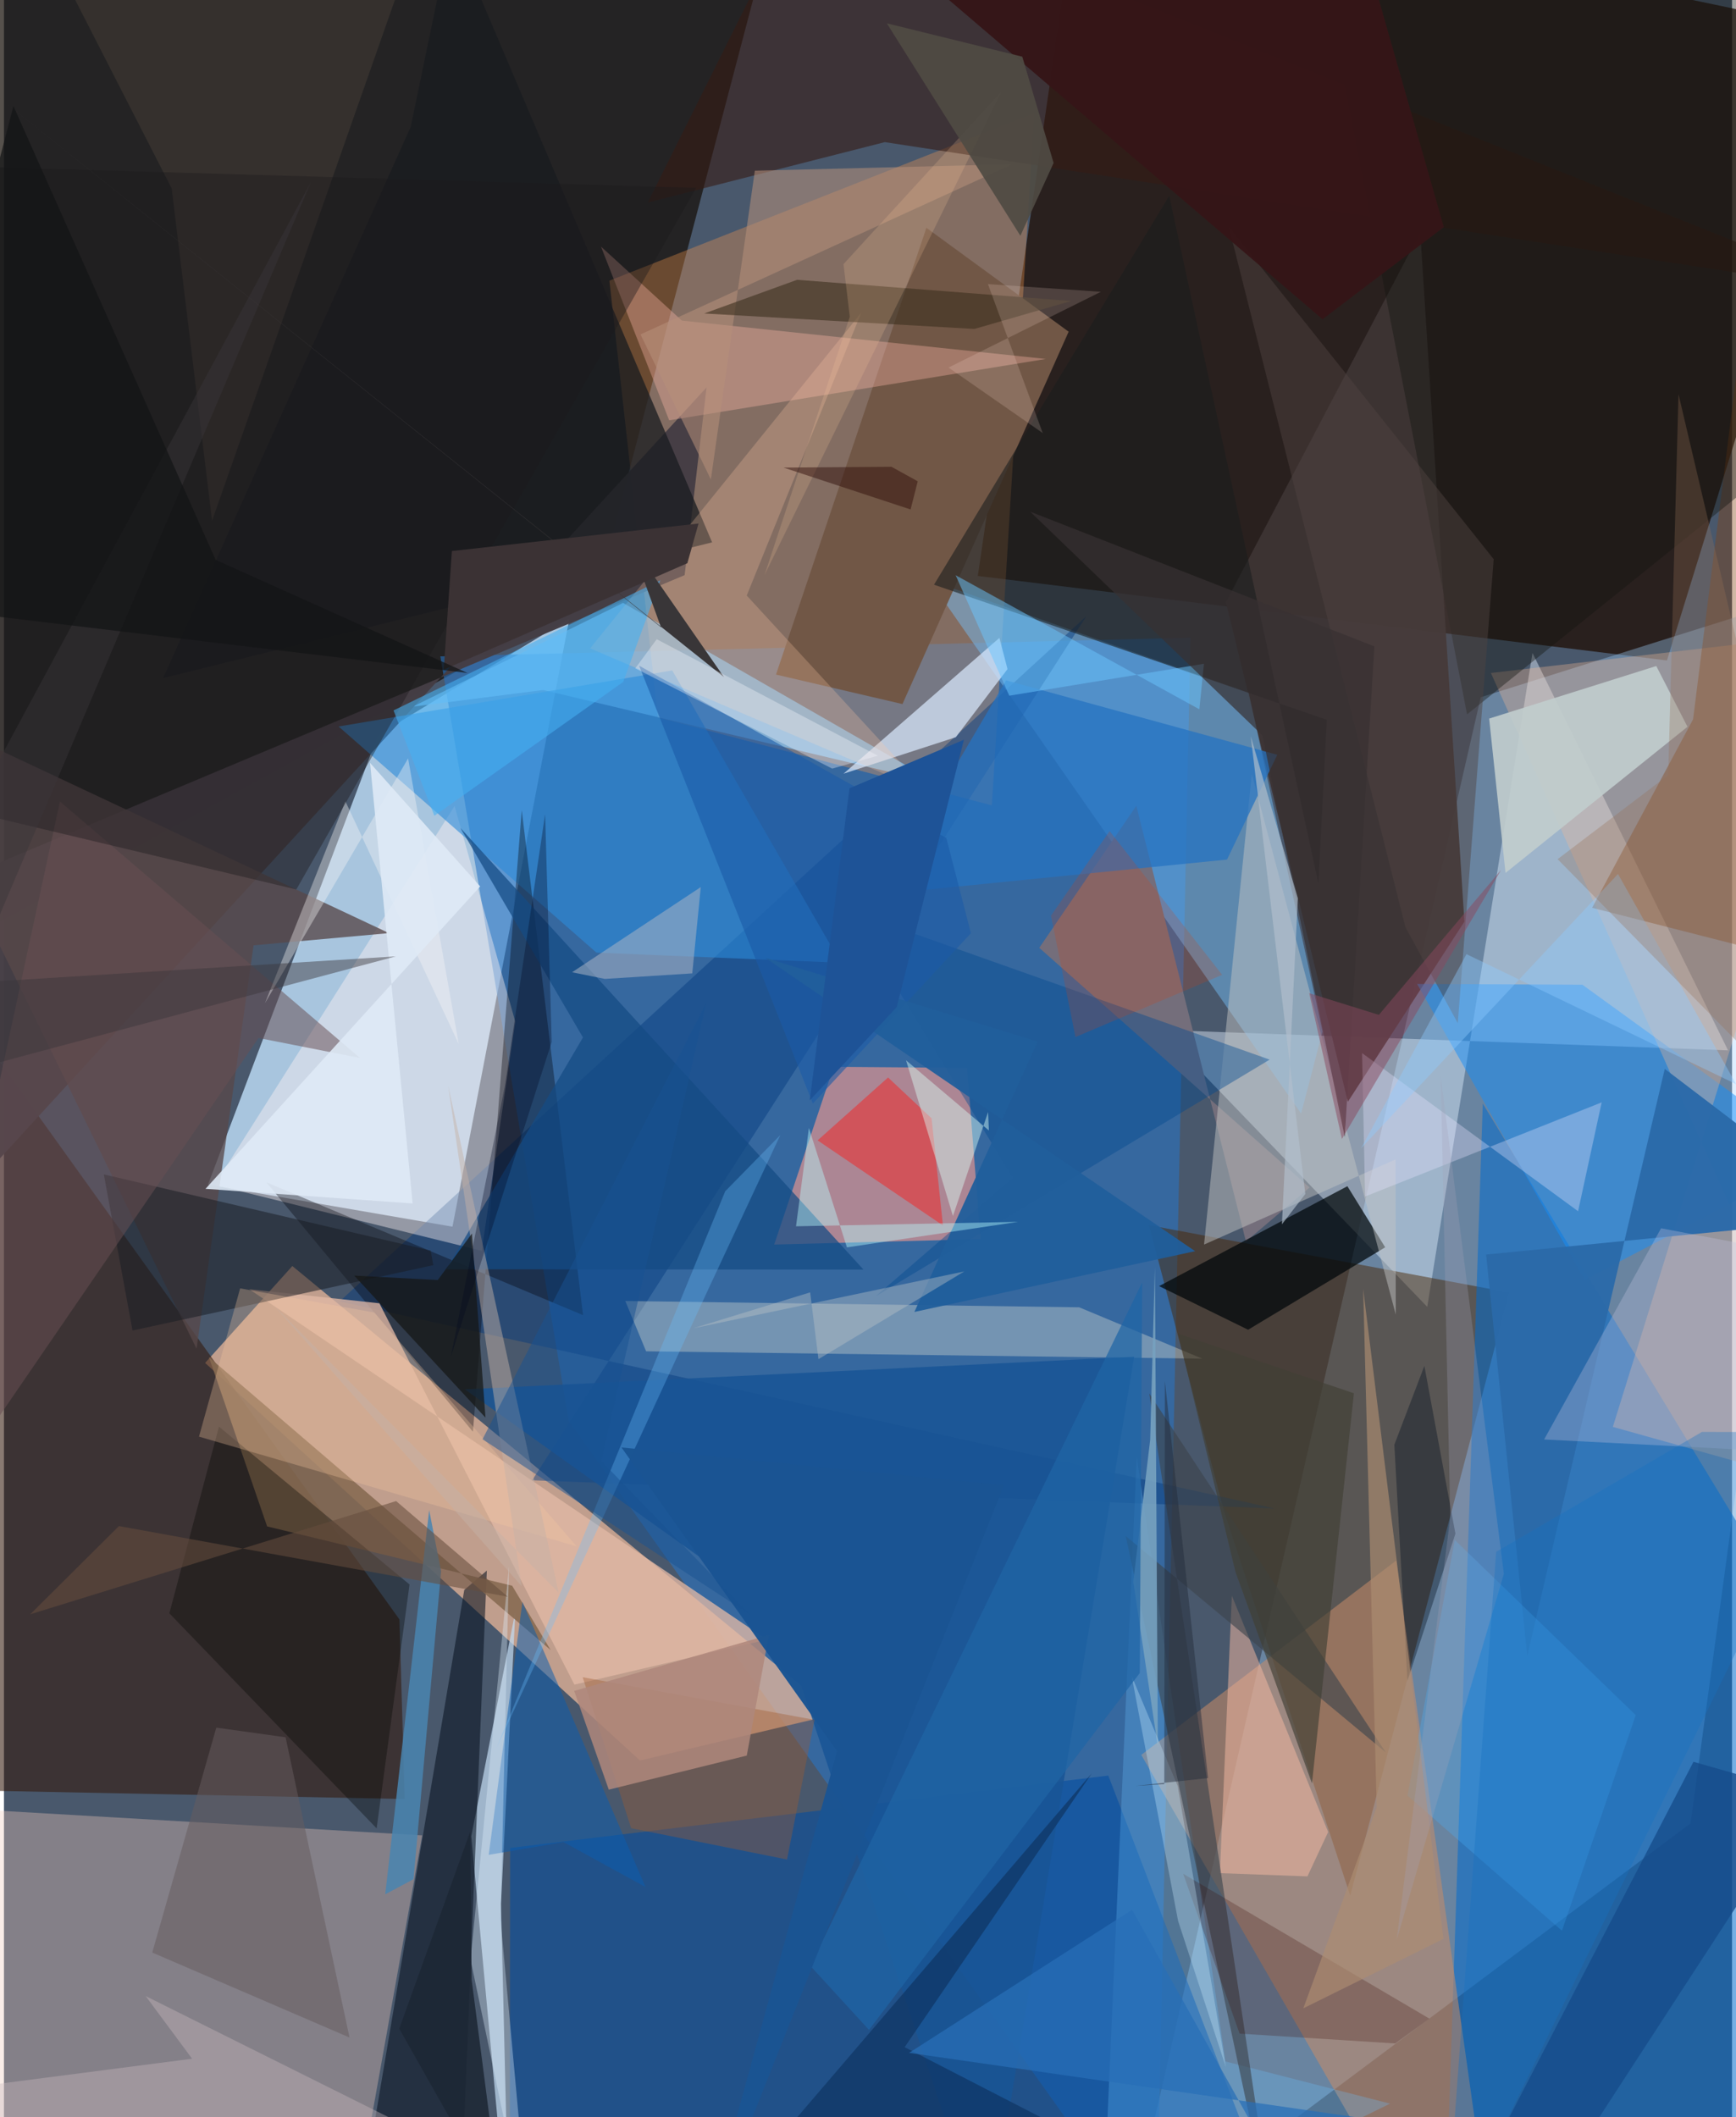 <svg xmlns="http://www.w3.org/2000/svg" width="228" height="278" viewBox="0 0 836 1024"><path fill="#49586c" d="M0 0h836v1024H0z"/><path fill="#bedef9" fill-opacity=".808" d="M273.543 299.185l-92.61 56.38L98.715 572.93l118.27 20.379z"/><path fill="#171009" fill-opacity=".725" d="M378.671-62L286.71 287.648l-290.87 159.3L-62-62z"/><path fill="#1e0d04" fill-opacity=".741" d="M804.512 319.44L898 16.988 520.976-62l-49.841 340.562z"/><path fill="#a2d3ff" fill-opacity=".357" d="M898 279.528l-82.068 602.388L542.652 1086l171.782-748.772z"/><path fill="#2875c4" fill-opacity=".576" d="M211.11 317.463l362.921-9.04L557.5 1086 273.222 687.242z"/><path fill="#f2bb9a" fill-opacity=".706" d="M402.375 829.068L139.512 612.331l-42.193 46.868 210.388 192.3z"/><path fill="#e2f0ff" fill-opacity=".443" d="M559.568 498.137L688.55 632.08l50.904-316.28 94.606 192.21z"/><path fill="#fd9c4e" fill-opacity=".325" d="M316.38 346.975l161.548 42.57L498.415 54.7l-205.512 81.046z"/><path fill="#33190c" fill-opacity=".576" d="M-62 429.995l253.324 353.27 2.545 86.86-215.544-4.295z"/><path fill="#492500" fill-opacity=".475" d="M728.224 625.144l-174.269-32.546 36.118 137.879 61.206 186.305z"/><path fill="#f2cdbe" fill-opacity=".349" d="M177.934 1023.913l24.402-136.206L-62 872.298-32.459 1086z"/><path fill="#016bcd" fill-opacity=".537" d="M715.417 533.778L898 834.44v189.91l-200.254 38.186z"/><path fill="#e7948f" fill-opacity=".667" d="M401.387 515.994l-28.756 85.958 99.817-2.644-6.491-82.805z"/><path fill="#c58c68" fill-opacity=".553" d="M686.884 1086L550.203 848.782l123.323-94.005L720.083 1086z"/><path fill="#004ca2" fill-opacity=".553" d="M534.256 858.783l-289.382 35-.135 144.698 368.868 27.19z"/><path fill="#3d3434" fill-opacity=".953" d="M706.515 445.774l-56.361 87.108-59.011-241.631 94.03-178.912z"/><path fill="#74c0fb" fill-opacity=".459" d="M627.53 538.596L447.662 280.533l154.522 54.493 35.701 163.911z"/><path fill="#89cdfd" fill-opacity=".639" d="M260.828 333.733l-63.08 8.054 101.77-50.186 152.05 87.245z"/><path fill="#453e45" fill-opacity=".98" d="M339.902 187.356l-10.596 90.81L-62 442.316l25.51 155.639z"/><path fill="#168efa" fill-opacity=".494" d="M878.5 559.505l-114.9-83.233-79.955-.365 81.079 143.07z"/><path fill="#00397d" fill-opacity=".431" d="M162.394 629.452l452.39 100.16-359.237-13.657 268.126-417.973z"/><path fill="#fff2f2" fill-opacity=".42" d="M101.91 573.091l129.243 31.88 16.186-110.925L218 389.836z"/><path fill="#361c15" fill-opacity=".6" d="M391.256-62L898 141.05 426.135 68.746 311.472 97.937z"/><path fill="#f2b793" fill-opacity=".333" d="M898 304.752L778.328 690.14 898 723.632l-178.665-398.14z"/><path fill="#746e7b" d="M500.856 458.435L547.8 389.73l53.035 210.74 30.788-26.124z"/><path fill="#c1daf1" fill-opacity=".714" d="M247.39 779.448l-6.931 141.307L244.422 1086l-18.348-197.83z"/><path fill="#fff6db" fill-opacity=".31" d="M520.176 632.298l59.543 24.844-269.068-3.562-10.06-24.333z"/><path fill="#2c8ad8" fill-opacity=".6" d="M286.63 460.759L161.885 351.376l161.412-27.114 81.454 141.38z"/><path fill="#715746" d="M373.483 326.27l61.186 14.264 80.396-180.107-68.817-50.242z"/><path fill="#01070a" fill-opacity=".725" d="M558.83 622.052l91.077-48.33 18.296 29.557-66.325 39.868z"/><path fill="#010108" fill-opacity=".345" d="M226.883 692.487l23.6-300.64 29.667 244.251-153.2-64.256z"/><path fill="#dae9fe" fill-opacity=".71" d="M485.487 323.624l-3.915-15.105-75.421 65.69 54.347-17.655z"/><path fill="#185595" fill-opacity=".843" d="M475.481 1086L373.935 779.757 222.967 671.976l323.78-15.75z"/><path fill="#e2b9a5" fill-opacity=".769" d="M369.086 793.03L118.672 623.545l62.968 6.816 94.328 184.437z"/><path fill="#081321" fill-opacity=".565" d="M233.609 759.632L220.198 1086l-48.423-14.862 50.905-302.126z"/><path fill="#844010" fill-opacity=".376" d="M898 472.181L768.305 439.07l48.846-91.158 34.455-274.035z"/><path fill="#584849" fill-opacity=".78" d="M120.748 457.227l65.527-5.914L-62 334.64 93.166 652.31z"/><path fill="#1b1d1d" fill-opacity=".588" d="M449.935 282.804l190.05 65.34-4.112 79.03L563.72 94.713z"/><path fill="#6bc3ff" fill-opacity=".275" d="M670.534 1017.45L531.133 1086l16.87-381.445 42.903 292.48z"/><path fill="#c1c3c3" fill-opacity=".486" d="M673.21 560.769l.115 75.083-69.659-261.621-23.095 227.723z"/><path fill="#ffbaac" fill-opacity=".353" d="M327.964 155.067l176.058 18.546-182.21 29.68-32.982-84.016z"/><path fill="#c1cdcd" fill-opacity=".906" d="M718.494 347.552l80.853-25.42 15.108 29.384-88.047 70.695z"/><path fill="#866a51" fill-opacity=".882" d="M264.474 798.08L99.164 656.42l28.145 81.852 118.548 28.7z"/><path fill="#2673c0" fill-opacity=".753" d="M423.89 432.546l60.911-103.488 131.2 36.007-24.315 50.673z"/><path fill="#f8bca4" fill-opacity=".498" d="M594.019 771.786l46.59 114.29-10.028 21.46-42.349-1.563z"/><path fill="#fb181a" fill-opacity=".459" d="M393.619 551.565l60.637 41.154-5.5-51.818-21.049-19.76z"/><path fill="#191d24" fill-opacity=".537" d="M62.2 643.525l145.488-31.613-1.26-7.037-158.112-36.86z"/><path fill="#3c444c" fill-opacity=".62" d="M542.704 742.944L668.456 847.55 554.06 673.954 615.743 1086z"/><path fill="#191c1f" fill-opacity=".745" d="M196.796 61.29l19.78-95.254 126.012 296.28-265.617 65.65z"/><path fill="#2b6aa9" fill-opacity=".961" d="M736.922 800.933L717.019 606.78 898 588.956l-94.555-71.974z"/><path fill="#000301" fill-opacity=".337" d="M196.208 766.363l-92.196-76.345L80.016 780.3l100.28 104.03z"/><path fill="#154b85" fill-opacity=".733" d="M280.112 501.792L220.815 400.45l194.998 213.614-201.763-.172z"/><path fill="#01498f" fill-opacity=".408" d="M421.71 626.966l190.596-114.464-203.06-71.938 78.828 129.11z"/><path fill="#9f5a31" fill-opacity=".38" d="M303.42 884.232l-23.453-73.027 112.178 20.63-13.325 67.545z"/><path fill="#0b5dae" fill-opacity=".522" d="M310.397 912.716l-39.692-21.753-36.196 6.159 16.311-122.375z"/><path fill="#ffc9a5" fill-opacity=".255" d="M283.576 313.6l131.143-162.33-55.39 136.767 87.622 95.232z"/><path fill="#a7b3c4" fill-opacity=".545" d="M332.988 470.79l-42.283 2.676-15.863-3.22 62.265-41.203z"/><path fill="#4a85b0" fill-opacity=".859" d="M205.707 730.387l5.759 29.591-13.33 148.921-13.684 7.295z"/><path fill="#e8e6ff" fill-opacity=".337" d="M658.473 578.709l114.465-45.536-11.419 52.656-104.498-76.476z"/><path fill="#685053" fill-opacity=".522" d="M123.13 502.041L-53.033 759.08 27.07 387.655l145.17 124.057z"/><path fill="#423c34" fill-opacity=".561" d="M81.143 91.153L2.75-62l194.362 39.228-96.429 274.65z"/><path fill="#370c00" fill-opacity=".239" d="M570.474 906.291l27.295 77.31 75.252 4.742 16.535-12.016z"/><path fill="#c2c2e1" fill-opacity=".314" d="M745.08 696.222l56.583-102.145L898 612.383l-30.57 90.1z"/><path fill="#76a1bf" fill-opacity=".898" d="M546.342 765.055l8.167-68.678 2.29-83.593 1.43 232.208z"/><path fill="#b6907a" fill-opacity=".549" d="M341.982 231.885l21.274-149.328 124.592-3.123-179.91 82.327z"/><path fill="#faf8f7" fill-opacity=".369" d="M195.513 366.835l-69.25 118.371 38.899-97.672 54.821 117.339z"/><path fill="#1d1b1c" fill-opacity=".404" d="M-61.77 381.786L-28.816 80.16l363.72 10.707-193.46 339.341z"/><path fill="#c9bbbe" fill-opacity=".388" d="M68.555 965.431L310.45 1086-62 1015.561l153.013-19.83z"/><path fill="#665c5e" fill-opacity=".522" d="M102.726 835.587L71.743 944.383l95.423 41.092-30.928-145.21z"/><path fill="#48b4ff" fill-opacity=".282" d="M789.403 829.565L753.707 933.82l-74.722-65.372 22.886-123.62z"/><path fill="#45b0f3" fill-opacity=".573" d="M299.576 329.819l17.937-49.135-129.048 62.927 19.753 50.953z"/><path fill="#db400b" fill-opacity=".2" d="M589.323 471.494l-70.959 30.092-11.843-58.679 28.367-40.959z"/><path fill="#f5c99f" fill-opacity=".302" d="M94.354 694.85l19.9-71.715 64.945 11.7 97.845 113.09z"/><path fill="#3e3120" fill-opacity=".616" d="M383.693 135.336l132.604 10.242-46.834 13.525-130.708-7.482z"/><path fill="#6ac6ff" fill-opacity=".49" d="M578.3 343.057l2.222-22.016-94.17 15.439-25.964-58.263z"/><path fill="#0f3463" fill-opacity=".71" d="M377.901 1030.87l148.352-173.177-90.52 132.454L621.992 1086z"/><path fill="#1c5ba7" fill-opacity=".6" d="M391.33 533.739l76.445-82.367-11.88-46.061-148.635-83.362z"/><path fill="#00101f" fill-opacity=".373" d="M672.63 698.77l6.344 114.21 23.203-71.19-15.028-81.14z"/><path fill="#393638" d="M302.744 261.813l45.55 65.64L-7.874 42.81l325.73 260.57z"/><path fill="#121611" fill-opacity=".4" d="M898 192.358L707.813 345.527 636.433-21.81 898-62z"/><path fill="#514342" fill-opacity=".463" d="M720.694 270.452L592.524 109.6l85.449 338.766 25.347 46.51z"/><path fill="#164c8b" fill-opacity=".792" d="M817.341 852.117l55.886 15.925-131.104 201.561L696.131 1086z"/><path fill="#403f35" fill-opacity=".655" d="M567.939 645.019l85.127 28.866-20.29 188.682-36.993-102.239z"/><path fill="#f9f9ff" fill-opacity=".333" d="M400.69 371.75l-95.274-48.507 10.375-14.073 106.971 56.342z"/><path fill="#d9fcf6" fill-opacity=".443" d="M476.482 546.779l-.385-8.916-17.01 50.305-22.676-75.325z"/><path fill="#351618" fill-opacity=".988" d="M434.913-19.035l202.984 173.444 58.678-44.562-44.148-154.453z"/><path fill="#8fcaff" fill-opacity=".396" d="M837.965 524.367l-57.135-101.67L656.516 555.43l51.004-93.947z"/><path fill="#c5b2a6" fill-opacity=".475" d="M250.444 767.183L130.5 631.29l137.845 139-53.434-245.067z"/><path fill="#151716" fill-opacity=".722" d="M232.948 685.661l-63.512-68.699 40.441 2.139 16.507-22.49z"/><path fill="#ae877c" fill-opacity=".859" d="M292.593 865.591l-16.736-47.744 94.196-27.1-10.696 58.37z"/><path fill="#dee9f6" fill-opacity=".898" d="M230.381 428.737l-53.27-59.745 20.6 213.078-100.215-7.074z"/><path fill="#967056" fill-opacity=".31" d="M810.095 190.662l-4.972 184.24-53.514 40.643L898 564.287z"/><path fill="#cbedff" fill-opacity=".322" d="M567.805 863.773L591.13 999.81l-23.114-70.725-22.476-118.484z"/><path fill="#dff1ff" fill-opacity=".353" d="M244.325 757.671l-18.587 190.23L254.696 1086 240.21 928.195z"/><path fill="#205e9c" fill-opacity=".945" d="M500.09 503.802l-131.85-40.568L576.259 605.15l-135.823 29.39z"/><path fill="#654c3c" fill-opacity=".565" d="M189.723 726.015l54.013 46.264-188.11-34.168-42.913 42.66z"/><path fill="#ac8d72" fill-opacity=".663" d="M628.595 971.356l35.51-97.25-6.557-250.71 38.846 314.382z"/><path fill="#383132" fill-opacity=".706" d="M648.65 550.008l-39.83-194.335-112.358-108.2 166.512 65.168z"/><path fill="#3c3335" fill-opacity=".996" d="M330.604 272.41l5.41-19.193-119.324 13.302-3.93 57.359z"/><path fill="#1f65a6" fill-opacity=".725" d="M549.476 809.199L418.483 981.792l-28.344-30.937L550.63 620.27z"/><path fill="#f8c49a" fill-opacity=".204" d="M367.945 278.124l114.653-233.91-76.45 83.54 3.05 25.453z"/><path fill="#222b3b" fill-opacity=".471" d="M561.642 667.975l20.878 192.024-35.245 3.778 14.058-.865z"/><path fill="#3b3639" fill-opacity=".455" d="M-36.179 522.89l225.766-60.331L-62 478.241 148.46 88.137z"/><path fill="#286fb7" fill-opacity=".733" d="M710.34 1032.133l-90.77 23.567-73.81-132.02-107.88 69.206z"/><path fill="#b2bfcc" fill-opacity=".671" d="M625.947 434.518L603.17 356.08l26.392 221.426-11.318 14.659z"/><path fill="#69befd" fill-opacity=".318" d="M340.732 623.578l-102.47 221.934 110.659-269.337 26.665-27.198z"/><path fill="#b9fcff" fill-opacity=".424" d="M490.643 590.96l-107.465 2.154 6.236-47.58 18.388 57.777z"/><path fill="#131516" fill-opacity=".71" d="M-58.065 291.636l282.287 33.861-121.787-54.699L4.585 51.28z"/><path fill="#a4a3ba" fill-opacity=".278" d="M695.043 520.428l4.644 213.484-25.884 204.166 51.807-176.883z"/><path fill="#000821" fill-opacity=".322" d="M216.19 656.167l26.188-131.211 19.415-131.11 3.188 110.102z"/><path fill="#bbc3c6" fill-opacity=".408" d="M333.577 642.425l131.017-27.481-70.56 42.429-4.02-32.3z"/><path fill="#4f4b44" fill-opacity=".922" d="M507.789 78.816l-16.07 35.222-64.612-102.762 65.534 16.136z"/><path fill="#8a495e" fill-opacity=".502" d="M631.446 480.367l33.697 10.496 59.124-70.093-76.997 130.135z"/><path fill="#2e0c08" fill-opacity=".471" d="M429.376 225.775l-52.256.379 61.482 20.259 3.462-13.628z"/><path fill="#1a5493" fill-opacity=".973" d="M298.733 700.085l185.026 18.268L337.395 1086l65.655-239.032z"/><path fill="#1e5397" d="M431.904 487.12l-42.07 45.078 19.204-150.922L464.4 357.79z"/><path fill="#1672c3" fill-opacity=".337" d="M821.445 692.573l68.543.161L697.33 1086l24.557-335.442z"/><path fill="#1d2735" fill-opacity=".878" d="M240.627 1068.591l-49.395-87.38 34.337-95.35.704 71.76z"/><path fill="#ffe3d7" fill-opacity=".173" d="M502.529 209.452l-45.567-31.685 73.696-36.634-54.626-3.72z"/><path fill="#195391" fill-opacity=".502" d="M231.522 696.11l108.255-211.13-50.799 221.656 72.389 74.653z"/></svg>
